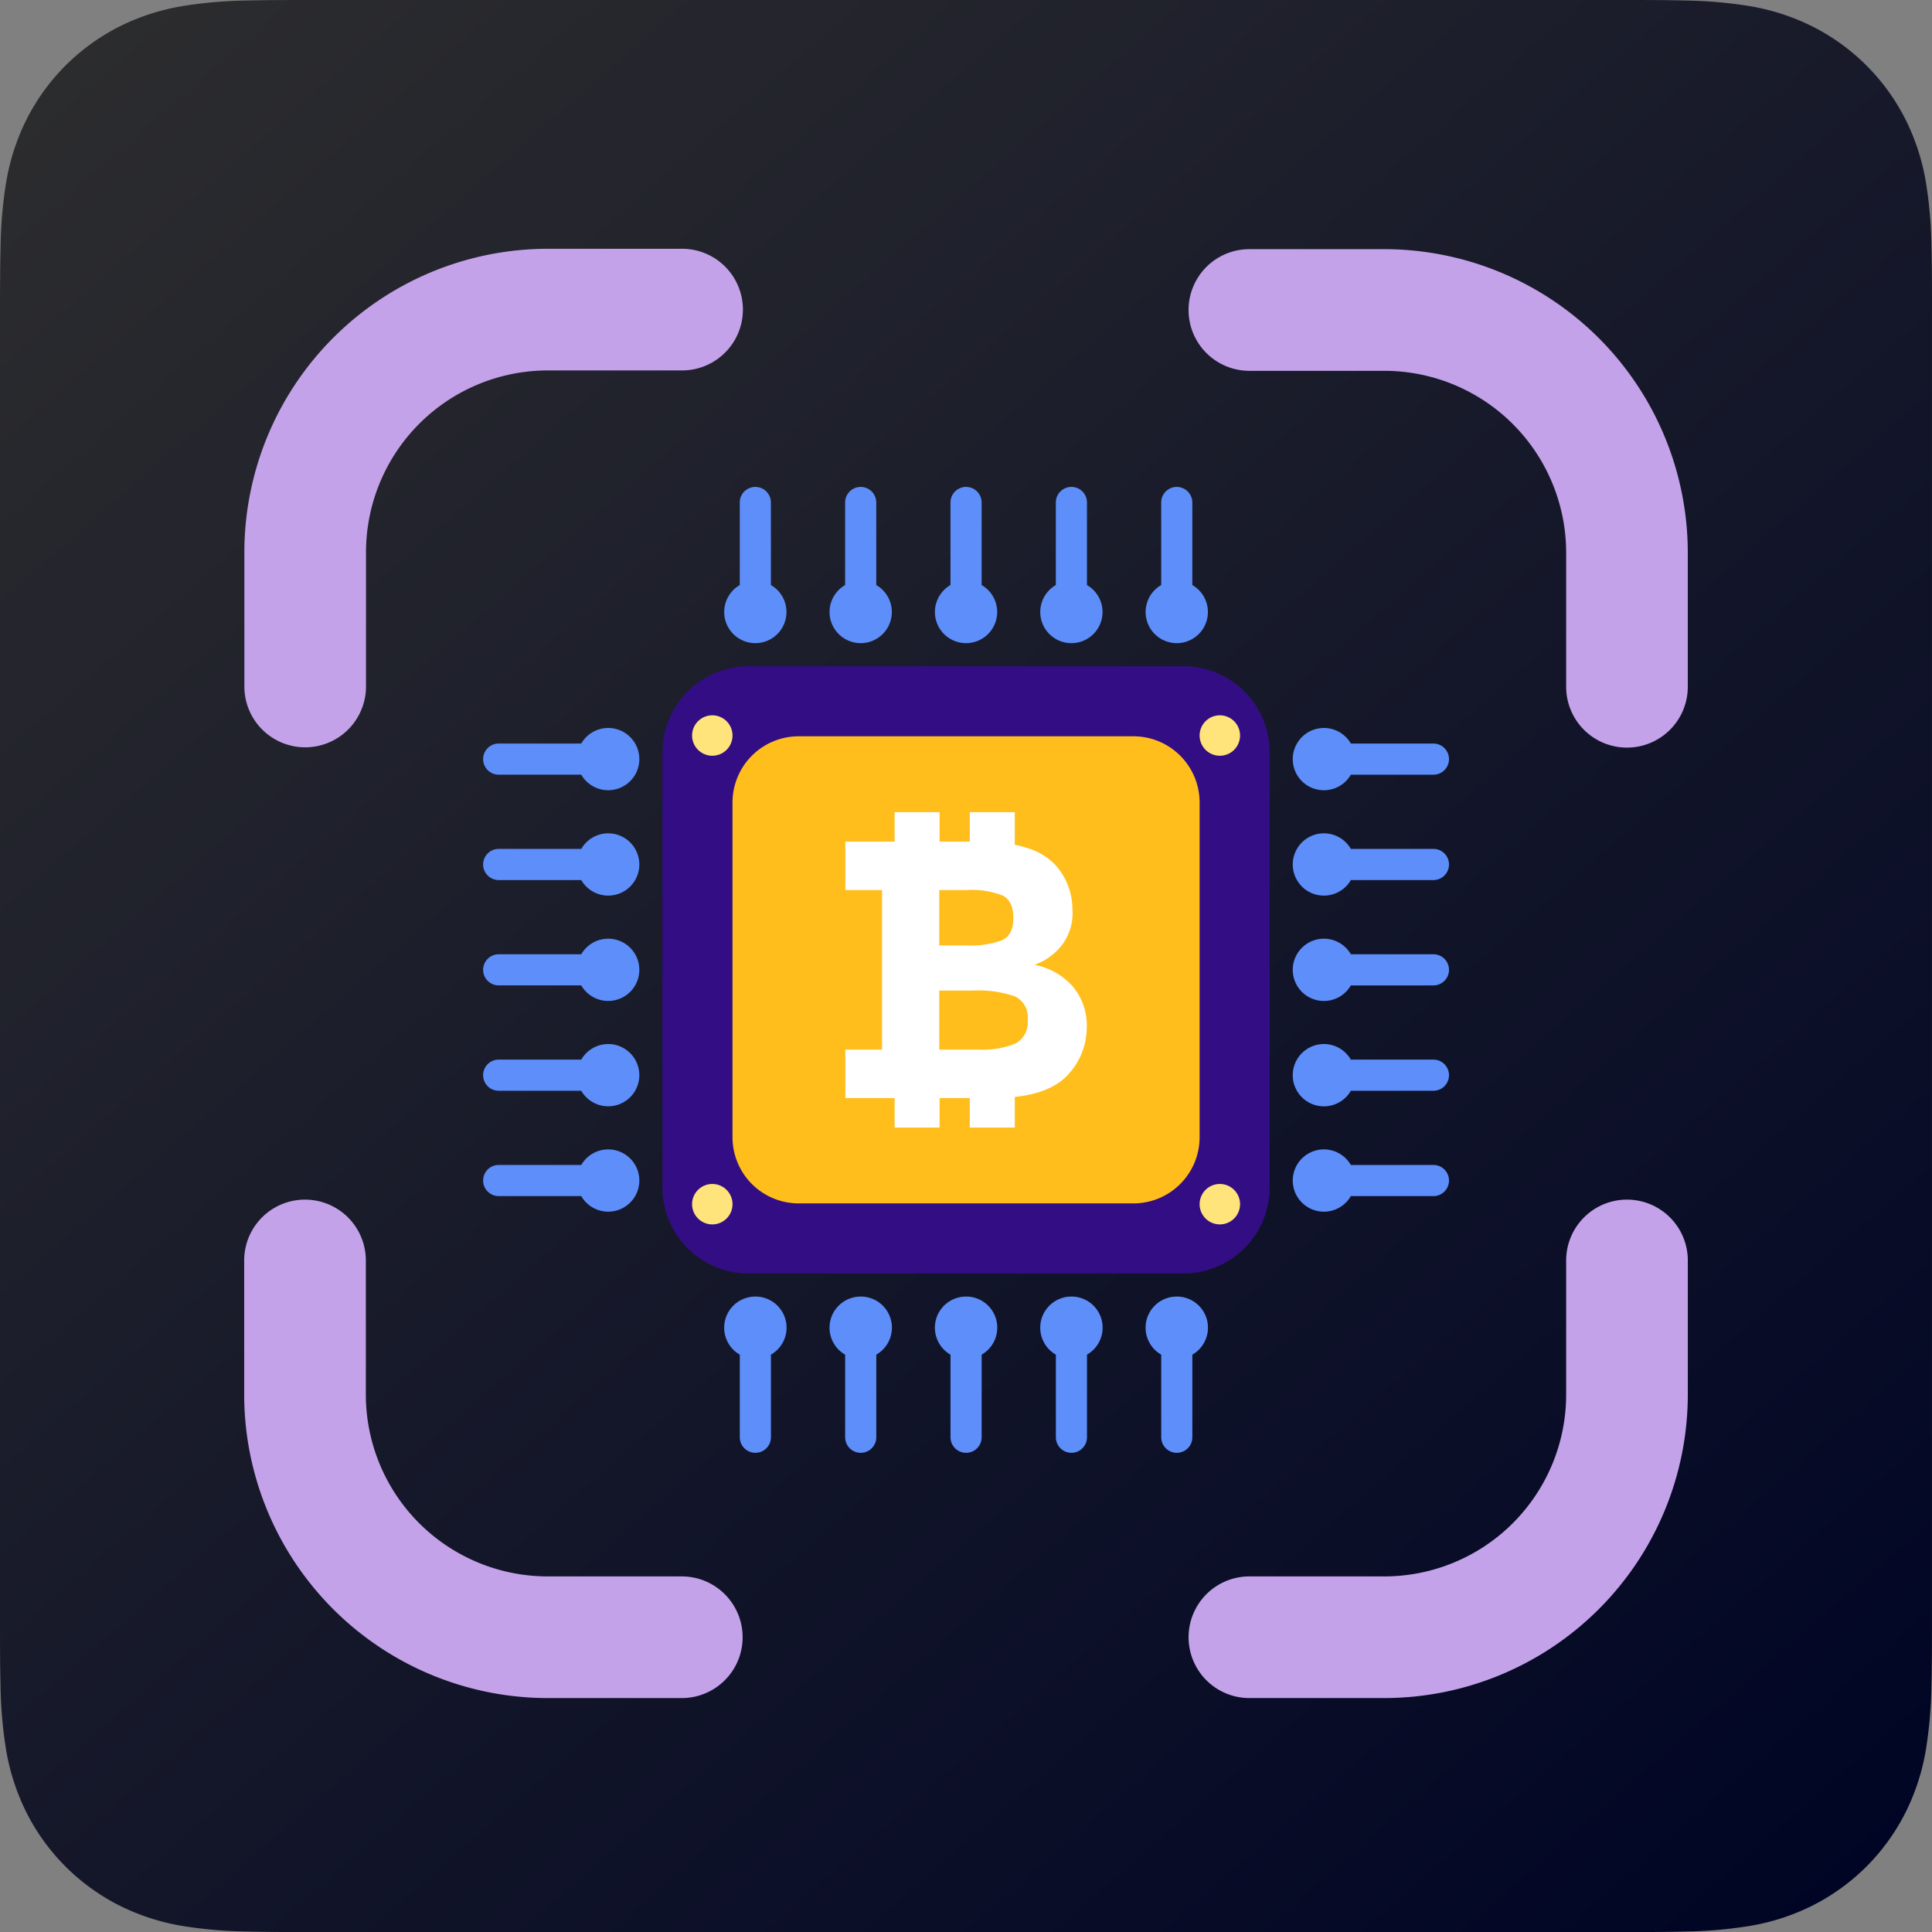 <svg xmlns="http://www.w3.org/2000/svg" xmlns:xlink="http://www.w3.org/1999/xlink" width="256" height="256.003" viewBox="0 0 256 256.003"><rect x="0" y="0" width="256" height="256.003" fill="#808080" stroke="none"/><defs><style>.a{fill-rule:evenodd;fill:url(#a);}.b{fill:#c4a2ea;}.c{fill:#330d84;}.d{fill:#ffbe1b;}.e{fill:#ffe37b;}.f{fill:#fff;}.g{fill:#5d8ef9;}</style><linearGradient id="a" y1="-0.063" x2="0.928" y2="1" gradientUnits="objectBoundingBox"><stop offset="0" stop-color="#2f2f2f"/><stop offset="1" stop-color="#000525"/></linearGradient></defs><g transform="translate(-32 -31.999)"><g transform="translate(32 31.999)"><path class="a" d="M256,41.463c0-1.583,0-3.166-.009-4.75-.008-1.334-.024-2.667-.059-4a58.143,58.143,0,0,0-.762-8.706,29.408,29.408,0,0,0-2.728-8.28A27.842,27.842,0,0,0,240.266,3.555,29.38,29.38,0,0,0,231.989.828a58.176,58.176,0,0,0-8.71-.766c-1.333-.036-2.667-.051-4-.059-1.583-.009-3.167-.008-4.75-.008H41.472c-1.583,0-3.167,0-4.75.008-1.334.008-2.667.024-4,.059a58.174,58.174,0,0,0-8.71.766,29.381,29.381,0,0,0-8.277,2.728A27.844,27.844,0,0,0,3.563,15.726a29.389,29.389,0,0,0-2.725,8.28,58.008,58.008,0,0,0-.762,8.706c-.037,1.333-.051,2.667-.059,4C0,38.3,0,39.879,0,41.463V214.53c0,1.583,0,3.166.009,4.75.008,1.334.024,2.667.059,4a58.016,58.016,0,0,0,.762,8.706,29.387,29.387,0,0,0,2.728,8.28A27.841,27.841,0,0,0,15.73,252.438a29.405,29.405,0,0,0,8.277,2.727,58.1,58.1,0,0,0,8.71.766c1.333.036,2.667.051,4,.059Q39.1,256,41.472,256H214.529c1.583,0,3.167,0,4.75-.009,1.334-.008,2.667-.024,4-.059a58.1,58.1,0,0,0,8.71-.766,29.405,29.405,0,0,0,8.277-2.727,27.84,27.84,0,0,0,12.171-12.171,29.4,29.4,0,0,0,2.729-8.28,58.147,58.147,0,0,0,.762-8.706c.036-1.333.051-2.667.059-4,.01-1.583.009-3.166.009-4.75V41.463Z" transform="translate(0 0.006)"/><path class="b" d="M71.733,129.031a8.059,8.059,0,0,1-8.059-8.059v-17.8a40.247,40.247,0,0,1,40.2-40.2h17.8a8.059,8.059,0,1,1,0,16.119h-17.8a24.109,24.109,0,0,0-24.082,24.082v17.8A8.059,8.059,0,0,1,71.733,129.031ZM214.739,255.01H196.847a8.059,8.059,0,0,1,0-16.119h17.891a24.109,24.109,0,0,0,24.082-24.082V197.024a8.059,8.059,0,0,1,16.119,0v17.785A40.248,40.248,0,0,1,214.739,255.01Zm-93.1,0H103.851a40.247,40.247,0,0,1-40.2-40.2V197.024a8.059,8.059,0,0,1,16.119,0v17.785a24.109,24.109,0,0,0,24.082,24.082h17.785a8.059,8.059,0,0,1,0,16.119ZM246.878,129.069a8.059,8.059,0,0,1-8.059-8.059V103.225a24.109,24.109,0,0,0-24.082-24.082H196.845a8.059,8.059,0,0,1,0-16.119h17.891a40.247,40.247,0,0,1,40.2,40.2V121.01A8.059,8.059,0,0,1,246.878,129.069Z" transform="translate(-31.295 -30.008)"/></g><g transform="translate(-115.982 -115.479)"><path class="c" d="M392.451,323.392H334.8A11.4,11.4,0,0,0,323.394,334.8V392.45A11.4,11.4,0,0,0,334.8,403.855h57.651a11.405,11.405,0,0,0,11.405-11.405V334.8A11.405,11.405,0,0,0,392.451,323.392Z" transform="translate(-87.635 -87.635)"/><path class="d" d="M420.039,366.916H375.691a8.772,8.772,0,0,0-8.773,8.773v44.348a8.773,8.773,0,0,0,8.773,8.773h44.348a8.773,8.773,0,0,0,8.773-8.773V375.689A8.773,8.773,0,0,0,420.039,366.916Z" transform="translate(-121.875 -121.875)"/><path class="e" d="M411.731,353.875a2.679,2.679,0,1,0,2.679,2.679,2.678,2.678,0,0,0-2.679-2.679Zm-67.251,0a2.679,2.679,0,1,0,2.679,2.679,2.678,2.678,0,0,0-2.679-2.679Zm67.251,62.1a2.679,2.679,0,1,0,2.679,2.679,2.679,2.679,0,0,0-2.679-2.679Zm-67.251,0a2.679,2.679,0,1,0,2.679,2.679,2.679,2.679,0,0,0-2.679-2.679Z" transform="translate(-102.114 -111.615)"/><path class="f" d="M467.144,437.123a8.919,8.919,0,0,0-5.031-2.842q.875-.388,1.216-.56a9.031,9.031,0,0,0,1.214-.85,6.946,6.946,0,0,0,2.576-5.929,8.778,8.778,0,0,0-2.283-5.927,8.552,8.552,0,0,0-3.768-2.24,14.3,14.3,0,0,0-1.588-.41v-4.321h-5.961v3.907h-4v-3.907h-5.962v3.907h-6.525v6.414h4.86v21.143h-4.86v6.416h6.525v3.91h5.962v-3.91h4v3.91h5.961V451.78c3.241-.349,5.617-1.344,7.107-3.012a9.145,9.145,0,0,0,2.429-6.271,7.937,7.937,0,0,0-1.872-5.374Zm-17.666-12.758h3.645a11.156,11.156,0,0,1,4.76.73q1.411.728,1.41,2.989t-1.531,2.94a12.183,12.183,0,0,1-4.688.681h-3.6v-7.34Zm10.086,20.342a11.505,11.505,0,0,1-4.887.8h-5.2v-7.822h4.47a14.834,14.834,0,0,1,5.515.751,3.042,3.042,0,0,1,1.727,3.113A3.172,3.172,0,0,1,459.563,444.707Z" transform="translate(-177.035 -158.95)"/><path class="g" d="M250.132,225V214.06a2.063,2.063,0,0,0-4.126,0V225a4.126,4.126,0,1,0,4.126,0Zm13.96,0V214.06a2.063,2.063,0,1,0-4.126,0V225a4.126,4.126,0,1,0,4.126,0Zm13.96,0V214.06a2.063,2.063,0,1,0-4.126,0V225a4.126,4.126,0,1,0,4.126,0Zm13.96,0V214.06a2.063,2.063,0,1,0-4.127,0V225a4.126,4.126,0,1,0,4.126,0Zm13.96,0V214.06a2.063,2.063,0,1,0-4.126,0V225a4.126,4.126,0,1,0,4.126,0Zm-57.9,94.279a4.124,4.124,0,0,0-2.063,7.7v10.941a2.063,2.063,0,1,0,4.127,0V326.976a4.124,4.124,0,0,0-2.063-7.7Zm13.96,0a4.124,4.124,0,0,0-2.063,7.7v10.941a2.063,2.063,0,1,0,4.127,0V326.976a4.124,4.124,0,0,0-2.063-7.7Zm13.96,0a4.124,4.124,0,0,0-2.063,7.7v10.941a2.063,2.063,0,1,0,4.126,0V326.976a4.124,4.124,0,0,0-2.064-7.7Zm13.96,0a4.124,4.124,0,0,0-2.063,7.7v10.941a2.063,2.063,0,1,0,4.126,0V326.976a4.124,4.124,0,0,0-2.063-7.7Zm13.96,0a4.124,4.124,0,0,0-2.063,7.7v10.941a2.063,2.063,0,1,0,4.126,0V326.976a4.124,4.124,0,0,0-2.063-7.7Zm-75.338-19.5a4.122,4.122,0,0,0-3.57,2.063H214.062a2.063,2.063,0,1,0,0,4.126H225a4.125,4.125,0,1,0,3.57-6.189Zm0-13.96a4.122,4.122,0,0,0-3.57,2.063H214.062a2.063,2.063,0,1,0,0,4.127H225a4.125,4.125,0,1,0,3.57-6.19Zm0-13.96a4.122,4.122,0,0,0-3.57,2.063H214.062a2.063,2.063,0,1,0,0,4.126H225a4.125,4.125,0,1,0,3.57-6.189Zm0-13.96a4.12,4.12,0,0,0-3.57,2.063H214.062a2.063,2.063,0,1,0,0,4.127H225a4.125,4.125,0,1,0,3.57-6.189Zm0-13.961A4.122,4.122,0,0,0,225,246H214.062a2.063,2.063,0,1,0,0,4.127H225a4.125,4.125,0,1,0,3.57-6.19Zm109.346,57.905H326.978a4.126,4.126,0,1,0,0,4.126h10.941a2.063,2.063,0,1,0,0-4.127Zm0-13.96H326.978a4.127,4.127,0,1,0,0,4.127h10.941a2.063,2.063,0,0,0,0-4.127Zm0-13.96H326.978a4.126,4.126,0,1,0,0,4.126h10.941a2.063,2.063,0,1,0,0-4.126Zm0-13.961H326.978a4.126,4.126,0,1,0,0,4.127h10.941a2.063,2.063,0,1,0,0-4.127Zm0-13.96H326.978a4.126,4.126,0,1,0,0,4.126h10.941a2.063,2.063,0,1,0,0-4.126Z" transform="translate(0 0)"/></g></g></svg>